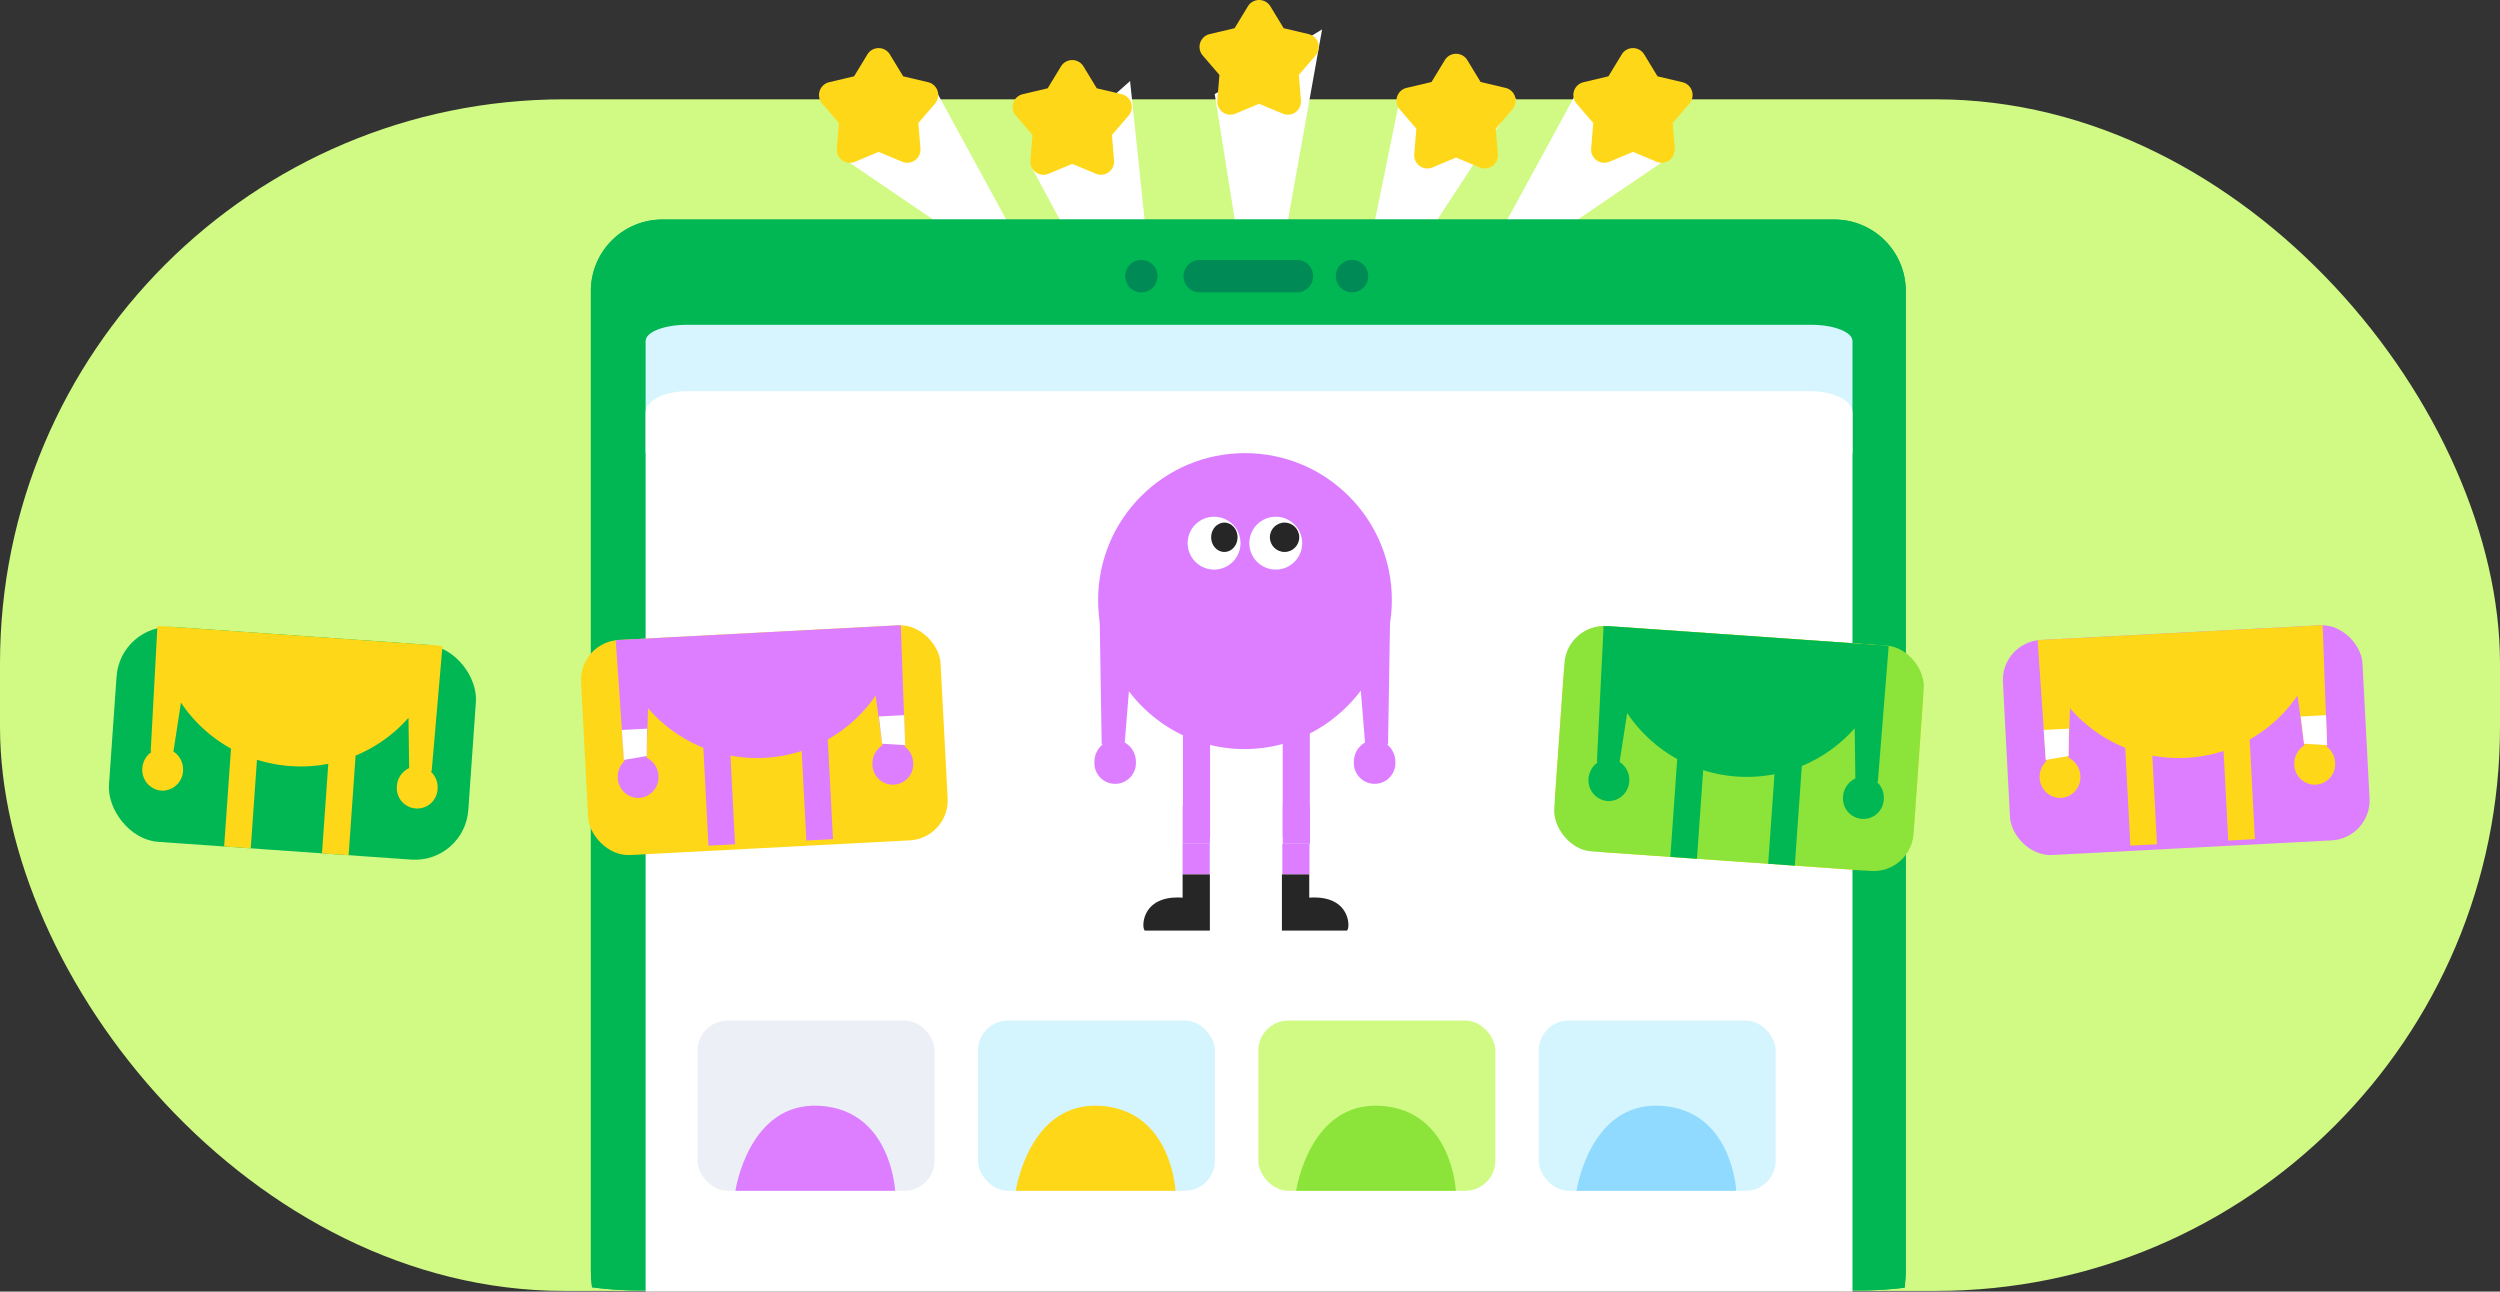 <svg xmlns="http://www.w3.org/2000/svg" width="749" height="386.955" viewBox="0 0 749 386.955">
  <rect x="0" y="0" width="749" height="386.955" fill="#333333" stroke="none"/>
  <g id="Group_2198" data-name="Group 2198" transform="translate(-138 -87.244)">
    <rect id="Rectangle_17683" data-name="Rectangle 17683" width="749" height="357" rx="169" transform="translate(138 117)" fill="#d0fa84" style="mix-blend-mode: multiply;isolation: isolate"/>
    <g id="STARS" transform="translate(-12.621 60.574)">
      <g id="Group_1964" data-name="Group 1964" transform="translate(-1 -6)">
        <path id="Path_4694" data-name="Path 4694" d="M0,75.24,8.47,0,7.538,4.885l27.2,71.853Z" transform="matrix(-0.819, 0.574, -0.574, -0.819, 475.684, 122.299)" fill="#fff"/>
        <path id="Path_3964" data-name="Path 3964" d="M223.56,328.961a3.942,3.942,0,0,0-2.843-2.618l-7.47-1.764-3.986-6.56a3.942,3.942,0,0,0-6.737,0l-3.986,6.56-7.47,1.764a3.942,3.942,0,0,0-2.082,6.407l5.007,5.818-.631,7.649a3.941,3.941,0,0,0,5.45,3.96l7.08-2.964,7.08,2.964a3.941,3.941,0,0,0,5.45-3.96l-.631-7.649,5.007-5.818A3.941,3.941,0,0,0,223.56,328.961Z" transform="translate(208.967 -269.043)" fill="#ffd719"/>
      </g>
      <g id="Group_1964-2" data-name="Group 1964" transform="translate(56 -6)">
        <path id="Path_4688" data-name="Path 4688" d="M401.254,99.607l12.386,68.819,4.694,4.133,18.9-88.68Z" transform="matrix(0.951, -0.309, 0.309, 0.951, -8.536, 112.288)" fill="#fff"/>
        <path id="Path_3964-2" data-name="Path 3964" d="M223.56,328.961a3.942,3.942,0,0,0-2.843-2.618l-7.47-1.764-3.986-6.56a3.942,3.942,0,0,0-6.737,0l-3.986,6.56-7.47,1.764a3.942,3.942,0,0,0-2.082,6.407l5.007,5.818-.631,7.649a3.941,3.941,0,0,0,5.45,3.96l7.08-2.964,7.08,2.964a3.941,3.941,0,0,0,5.45-3.96l-.631-7.649,5.007-5.818A3.941,3.941,0,0,0,223.56,328.961Z" transform="translate(209.967 -265.455)" fill="#ffd719"/>
      </g>
      <g id="Group_1964-3" data-name="Group 1964" transform="translate(113 -6)">
        <path id="Path_4688-2" data-name="Path 4688" d="M401.254,103.255l13.527,84.781h0L433.42,83.879Z" transform="translate(0.299 -42.398)" fill="#fff"/>
        <path id="Path_3964-3" data-name="Path 3964" d="M223.56,328.961a3.942,3.942,0,0,0-2.843-2.618l-7.47-1.764-3.986-6.56a3.942,3.942,0,0,0-6.737,0l-3.986,6.56-7.47,1.764a3.942,3.942,0,0,0-2.082,6.407l5.007,5.818-.631,7.649a3.941,3.941,0,0,0,5.45,3.96l7.08-2.964,7.08,2.964a3.941,3.941,0,0,0,5.45-3.96l-.631-7.649,5.007-5.818A3.941,3.941,0,0,0,223.56,328.961Z" transform="translate(208.967 -283.455)" fill="#ffd719"/>
      </g>
      <g id="Group_1964-4" data-name="Group 1964" transform="translate(170 -6)">
        <path id="Path_4688-3" data-name="Path 4688" d="M401.254,99.088l11.074,66.549,3.143,1.4L433.42,83.879Z" transform="matrix(0.934, 0.358, -0.358, 0.934, 60.147, -171.274)" fill="#fff"/>
        <path id="Path_3964-4" data-name="Path 3964" d="M223.56,328.961a3.942,3.942,0,0,0-2.843-2.618l-7.47-1.764-3.986-6.56a3.942,3.942,0,0,0-6.737,0l-3.986,6.56-7.47,1.764a3.942,3.942,0,0,0-2.082,6.407l5.007,5.818-.631,7.649a3.941,3.941,0,0,0,5.45,3.96l7.08-2.964,7.08,2.964a3.941,3.941,0,0,0,5.45-3.96l-.631-7.649,5.007-5.818A3.941,3.941,0,0,0,223.56,328.961Z" transform="translate(210.967 -267.341)" fill="#ffd719"/>
      </g>
      <g id="Group_1964-5" data-name="Group 1964" transform="translate(227 -6)">
        <path id="Path_4688-4" data-name="Path 4688" d="M403.487,98.181l8.47,75.24-.932-4.885,27.2-71.852Z" transform="matrix(0.819, 0.574, -0.574, 0.819, 122.169, -252.19)" fill="#fff"/>
        <path id="Path_3964-5" data-name="Path 3964" d="M223.56,328.961a3.942,3.942,0,0,0-2.843-2.618l-7.47-1.764-3.986-6.56a3.942,3.942,0,0,0-6.737,0l-3.986,6.56-7.47,1.764a3.942,3.942,0,0,0-2.082,6.407l5.007,5.818-.631,7.649a3.941,3.941,0,0,0,5.45,3.96l7.08-2.964,7.08,2.964a3.941,3.941,0,0,0,5.45-3.96l-.631-7.649,5.007-5.818A3.941,3.941,0,0,0,223.56,328.961Z" transform="translate(206.967 -269.043)" fill="#ffd719"/>
      </g>
    </g>
    <g id="_021-communication" data-name="021-communication" transform="translate(396.58 155.717)">
      <path id="Path_4462" data-name="Path 4462" d="M81.034,225.425h33.76a45.034,45.034,0,0,1,45.034,45.034v54.485a9.511,9.511,0,0,1-9.511,9.511h0a9.51,9.51,0,0,1-8.358-4.973l-7.594-13.989H81.034A45.034,45.034,0,0,1,36,270.459h0A45.034,45.034,0,0,1,81.034,225.425Z" transform="translate(-27.39 -116.275)" fill="#6cd0f5"/>
      <path id="Path_4463" data-name="Path 4463" d="M133.695,280.427v9.71a2.427,2.427,0,0,1-2.427,2.427H92.427A2.427,2.427,0,0,1,90,290.137v-9.71A2.427,2.427,0,0,1,92.427,278h38.84A2.427,2.427,0,0,1,133.695,280.427ZM116.7,302.275H92.427A2.427,2.427,0,0,0,90,304.7v9.71a2.427,2.427,0,0,0,2.427,2.427H116.7a2.427,2.427,0,0,0,2.427-2.427V304.7A2.427,2.427,0,0,0,116.7,302.275Z" transform="translate(-55.173 -143.326)" fill="#4191be"/>
      <path id="Path_4464" data-name="Path 4464" d="M344.773,165.035h0a45.034,45.034,0,0,1-45.034,45.035H246.407l-7.594,13.989a9.511,9.511,0,0,1-8.358,4.973h0a9.511,9.511,0,0,1-9.511-9.511V165.035A45.034,45.034,0,0,1,265.978,120h33.76A45.034,45.034,0,0,1,344.773,165.035Z" transform="translate(-122.544 -62.034)" fill="#ffe13c"/>
      <path id="Path_4465" data-name="Path 4465" d="M348.259,172.427v9.71a2.427,2.427,0,0,1-2.427,2.427h-53.4A2.427,2.427,0,0,1,290,182.137v-9.71A2.427,2.427,0,0,1,292.427,170h53.4A2.427,2.427,0,0,1,348.259,172.427Zm-2.427,21.847H304.565a2.427,2.427,0,0,0-2.427,2.427v9.71a2.427,2.427,0,0,0,2.427,2.427h41.267a2.427,2.427,0,0,0,2.427-2.427V196.7A2.427,2.427,0,0,0,345.832,194.275Z" transform="translate(-158.074 -87.759)" fill="#ebb410"/>
      <path id="Path_4672" data-name="Path 4672" d="M17653.707,19508.412a104.8,104.8,0,0,1-13.914-.934,45.954,45.954,0,0,1-.342-5.592v-292.912a21.393,21.393,0,0,1,21.389-21.391h351.154a21.4,21.4,0,0,1,21.395,21.391v292.912a45.9,45.9,0,0,1-.359,5.711,104.656,104.656,0,0,1-13.014.814Z" transform="translate(-17721 -19190.281)" fill="#00b754"/>
      <path id="Path_4690" data-name="Path 4690" d="M17653.707,19508.412a104.8,104.8,0,0,1-13.914-.934,45.954,45.954,0,0,1-.342-5.592v-292.912a21.393,21.393,0,0,1,21.389-21.391h351.154a21.4,21.4,0,0,1,21.395,21.391v292.912a45.9,45.9,0,0,1-.359,5.711,104.656,104.656,0,0,1-13.014.814Z" transform="translate(-17721 -19190.281)" fill="#00b754"/>
      <path id="Path_4460" data-name="Path 4460" d="M471.575,64.855V98.84c0-2.681-5.544-4.855-12.383-4.855H122.383c-6.839,0-12.383,2.174-12.383,4.855V64.855C110,62.174,115.544,60,122.383,60h336.81C466.032,60,471.575,62.174,471.575,64.855Z" transform="translate(-175.151 -31.164)" fill="#d6f5fe"/>
      <path id="Path_4693" data-name="Path 4693" d="M471.575,104.388V367.744H110V104.388c0-3.528,5.544-6.388,12.383-6.388h336.81C466.032,98,471.575,100.861,471.575,104.388Z" transform="translate(-175.151 -49.262)" fill="#fff"/>
      <path id="Path_4459" data-name="Path 4459" d="M236.317,24.855a4.855,4.855,0,0,1-4.855,4.855h-29.13a4.855,4.855,0,1,1,0-9.71h29.13A4.855,4.855,0,0,1,236.317,24.855ZM184.855,20a4.855,4.855,0,1,0,4.855,4.855A4.855,4.855,0,0,0,184.855,20Zm63.114,0a4.855,4.855,0,1,0,4.855,4.855A4.855,4.855,0,0,0,247.969,20Z" transform="translate(-101.479 -10.583)" fill="#008b56"/>
      <g id="Group_1963" data-name="Group 1963" transform="translate(6 -3)">
        <path id="Path_4680" data-name="Path 4680" d="M184.534,20a4.534,4.534,0,1,0,4.534,4.534A4.534,4.534,0,0,0,184.534,20Z" transform="translate(-166.479 63.075)" fill="#fff"/>
        <path id="Path_4681" data-name="Path 4681" d="M182.98,20a2.98,2.98,0,1,0,2.98,2.98A2.98,2.98,0,0,0,182.98,20Z" transform="translate(-24.528 69.12)" fill="#fff"/>
        <path id="Path_4682" data-name="Path 4682" d="M184.534,20a4.534,4.534,0,1,0,4.534,4.534A4.534,4.534,0,0,0,184.534,20Z" transform="translate(-122.312 50.676)" fill="#fff"/>
        <path id="Path_4686" data-name="Path 4686" d="M183.429,20a3.429,3.429,0,1,0,3.429,3.429A3.429,3.429,0,0,0,183.429,20Z" transform="translate(-135.246 79.748)" fill="#fff"/>
        <path id="Path_4683" data-name="Path 4683" d="M184.534,20a4.534,4.534,0,1,0,4.534,4.534A4.534,4.534,0,0,0,184.534,20Z" transform="translate(-6.029 154.337)" fill="#fff"/>
        <path id="Path_4687" data-name="Path 4687" d="M184.534,20a4.534,4.534,0,1,0,4.534,4.534A4.534,4.534,0,0,0,184.534,20Z" transform="translate(-6.029 92.337)" fill="#fff"/>
        <path id="Path_4684" data-name="Path 4684" d="M184.534,20a4.534,4.534,0,1,0,4.534,4.534A4.534,4.534,0,0,0,184.534,20Z" transform="translate(-140.99 168.345)" fill="#fff"/>
        <path id="Path_4685" data-name="Path 4685" d="M184.534,20a4.534,4.534,0,1,0,4.534,4.534A4.534,4.534,0,0,0,184.534,20Z" transform="translate(11.233 56.943)" fill="#fff"/>
      </g>
    </g>
    <g id="Group_1776" data-name="Group 1776" transform="translate(455.9 224.949)">
      <circle id="Ellipse_667" data-name="Ellipse 667" cx="44" cy="44" r="44" transform="translate(11.099 -1.949)" fill="#dc7eff"/>
      <g id="Group_1949" data-name="Group 1949" transform="translate(37.916 17.105)">
        <g id="Group_1822" data-name="Group 1822" transform="translate(0 0)">
          <ellipse id="Ellipse_498" data-name="Ellipse 498" cx="7.92" cy="7.92" rx="7.92" ry="7.92" fill="#fff"/>
          <ellipse id="Ellipse_500" data-name="Ellipse 500" cx="3.96" cy="4.4" rx="3.96" ry="4.4" transform="translate(7.04 1.76)" fill="#262626"/>
        </g>
        <g id="Group_1823" data-name="Group 1823" transform="translate(18.48 0)">
          <ellipse id="Ellipse_498-2" data-name="Ellipse 498" cx="7.92" cy="7.92" rx="7.92" ry="7.92" transform="translate(0)" fill="#fff"/>
          <ellipse id="Ellipse_500-2" data-name="Ellipse 500" cx="4.4" cy="4.4" rx="4.4" ry="4.4" transform="translate(6.16 1.76)" fill="#262626"/>
        </g>
      </g>
      <g id="Group_1960" data-name="Group 1960" transform="translate(-0.001 48.098)">
        <path id="Path_4009" data-name="Path 4009" d="M18055.5,19049.326v-27.912a43.506,43.506,0,0,1-21.764.285v27.627h-8.121v-30.514a43.97,43.97,0,0,1-16.193-13.186l-1.25,15.357a6.611,6.611,0,0,1,3.338,5.822,6.22,6.22,0,1,1-12.422,0,6.679,6.679,0,0,1,2.523-5.285l-.348.018-.607-38.139c-.033-.3-.059-.605-.084-.914a13.267,13.267,0,0,1,2.059-.162h83.074a13.267,13.267,0,0,1,1.982.15l-.625,39.064-.342-.018a6.681,6.681,0,0,1,2.525,5.285,6.22,6.22,0,1,1-12.422,0,6.613,6.613,0,0,1,3.34-5.822l-1.275-15.588a43.939,43.939,0,0,1-15.266,12.875v31.055Z" transform="translate(-17989.098 -18984.324)" fill="#dc7eff"/>
        <path id="Path_4010" data-name="Path 4010" d="M18061.717,19008.516V18997h8.146v11.516Zm-29.984,0V18997h8.152v11.516Z" transform="translate(-17995.299 -18941.512)" fill="#dc7eff"/>
      </g>
      <g id="Group_1801" data-name="Group 1801" transform="translate(24.649 115.102)">
        <path id="Path_4015" data-name="Path 4015" d="M17650.912,18834.26v-9.184h8.125v9.184Zm-29.885,0v-9.184h8.127v9.184Z" transform="translate(-17609.27 -18825.076)" fill="#dc7eff"/>
        <path id="shoe-left" d="M171.327,935.818v16.846h-19.4c-1.109,0-1.664-10.783,11.233-9.869v-6.976Z" transform="translate(-151.399 -926.663)" fill="#262626" fill-rule="evenodd"/>
        <path id="shoe-right" d="M411.346,935.818v16.846h19.4c1.109,0,1.685-10.783-11.211-9.869v-6.976Z" transform="translate(-369.834 -926.663)" fill="#262626" fill-rule="evenodd"/>
      </g>
    </g>
    <g id="Group_1959" data-name="Group 1959" transform="translate(203.943 273.957)">
      <g id="Group_1802" data-name="Group 1802" transform="translate(107.5 5.645) rotate(-3)">
        <rect id="Rectangle_17575" data-name="Rectangle 17575" width="107.873" height="64.522" rx="12" transform="translate(0 0.001)" fill="#ffd719"/>
        <g id="Group_1798" data-name="Group 1798" transform="translate(9.489 0)">
          <path id="Path_4679" data-name="Path 4679" d="M55.45,62.953V36.077a43.39,43.39,0,0,1-11.234,1.474,43.476,43.476,0,0,1-10.154-1.2v26.6H26.077V33.573a43.1,43.1,0,0,1-15.919-12.7L8.93,35.664a6.342,6.342,0,0,1,3.282,5.6,6.217,6.217,0,0,1-6.1,6.321A6.221,6.221,0,0,1,0,41.268a6.384,6.384,0,0,1,2.481-5.086l-.338.016L1.552.088A12.753,12.753,0,0,1,3.046,0H85.851q.62,0,1.224.058L86.483,36.2l-.339-.016a6.377,6.377,0,0,1,2.485,5.086,6.111,6.111,0,1,1-12.214,0,6.336,6.336,0,0,1,3.286-5.6L78.447,20.65a42.956,42.956,0,0,1-15.008,12.4V62.953Z" transform="translate(0 0)" fill="#dc7eff"/>
          <path id="Path_4675" data-name="Path 4675" d="M77.657,8.193,77.126,0H84.7l-.141,9ZM0,0H7.573L7.041,8.193.141,9Z" transform="translate(1.967 26.973)" fill="#fff"/>
        </g>
      </g>
      <g id="Group_1962" data-name="Group 1962" transform="translate(533.5 5.645) rotate(-3)">
        <rect id="Rectangle_17575-2" data-name="Rectangle 17575" width="107.873" height="64.522" rx="12" transform="translate(0 0.001)" fill="#dc7eff"/>
        <g id="Group_1798-2" data-name="Group 1798" transform="translate(9.489 0)">
          <path id="Path_4679-2" data-name="Path 4679" d="M55.45,62.953V36.077a43.39,43.39,0,0,1-11.234,1.474,43.476,43.476,0,0,1-10.154-1.2v26.6H26.077V33.573a43.1,43.1,0,0,1-15.919-12.7L8.93,35.664a6.342,6.342,0,0,1,3.282,5.6,6.217,6.217,0,0,1-6.1,6.321A6.221,6.221,0,0,1,0,41.268a6.384,6.384,0,0,1,2.481-5.086l-.338.016L1.552.088A12.753,12.753,0,0,1,3.046,0H85.851q.62,0,1.224.058L86.483,36.2l-.339-.016a6.377,6.377,0,0,1,2.485,5.086,6.111,6.111,0,1,1-12.214,0,6.336,6.336,0,0,1,3.286-5.6L78.447,20.65a42.956,42.956,0,0,1-15.008,12.4V62.953Z" transform="translate(0 0)" fill="#ffd719"/>
          <path id="Path_4675-2" data-name="Path 4675" d="M77.657,8.193,77.126,0H84.7l-.141,9ZM0,0H7.573L7.041,8.193.141,9Z" transform="translate(1.967 26.973)" fill="#fff"/>
        </g>
      </g>
      <g id="Group_1803" data-name="Group 1803" transform="matrix(0.998, 0.07, -0.07, 0.998, 403.602, -0.004)">
        <rect id="Rectangle_17576" data-name="Rectangle 17576" width="107.873" height="67.655" rx="16" transform="translate(0 0.002)" fill="#ffd719"/>
        <rect id="Rectangle_17787" data-name="Rectangle 17787" width="107.873" height="67.655" rx="12" transform="translate(0 0.002)" fill="#8ce33a"/>
        <g id="Group_1800" data-name="Group 1800" transform="translate(9.622 0)">
          <path id="Path_3987" data-name="Path 3987" d="M55.452,67.647V40.767a43.3,43.3,0,0,1-11.233,1.474,43.333,43.333,0,0,1-10.156-1.2V67.647H26.077V38.26A43.029,43.029,0,0,1,10.161,25.568L8.93,40.353a6.346,6.346,0,0,1,3.283,5.605,6.216,6.216,0,0,1-6.1,6.318A6.219,6.219,0,0,1,0,45.958a6.386,6.386,0,0,1,2.483-5.087l-.339.017L1.325,1.035Q1.279.6,1.242.155A13.192,13.192,0,0,1,3.267,0h81.66a13.315,13.315,0,0,1,1.952.145l-.394,40.744-.339-.017a6.38,6.38,0,0,1,2.483,5.087,6.11,6.11,0,1,1-12.213,0A6.346,6.346,0,0,1,79.7,40.353l-1.25-15.01A43.016,43.016,0,0,1,63.44,37.74V67.647Z" transform="translate(0 0.01)" fill="#00b754"/>
        </g>
      </g>
      <g id="Group_1805" data-name="Group 1805" transform="matrix(0.998, 0.07, -0.07, 0.998, -36.903, -0.001)">
        <rect id="Rectangle_17576-2" data-name="Rectangle 17576" width="107.873" height="64.522" rx="16" transform="translate(6.983 -0.488)" fill="#00b754"/>
        <g id="Group_1800-2" data-name="Group 1800" transform="translate(16.605 -0.488)">
          <path id="Path_3987-2" data-name="Path 3987" d="M55.452,64.522V37.642a43.3,43.3,0,0,1-11.233,1.474,43.333,43.333,0,0,1-10.156-1.2V64.522H26.077V35.135A43.029,43.029,0,0,1,10.161,22.442L8.93,37.228a6.346,6.346,0,0,1,3.283,5.605,6.216,6.216,0,0,1-6.1,6.318A6.219,6.219,0,0,1,0,42.833a6.386,6.386,0,0,1,2.483-5.087l-.339.017-.6-36.727Q1.5.6,1.461.155A13.192,13.192,0,0,1,3.485,0h81.66A13.315,13.315,0,0,1,87.1.145l-.612,37.618-.339-.017a6.38,6.38,0,0,1,2.483,5.087,6.11,6.11,0,1,1-12.213,0A6.346,6.346,0,0,1,79.7,37.228l-1.25-15.01a43.016,43.016,0,0,1-15.009,12.4V64.522Z" transform="translate(0 0)" fill="#ffd719"/>
        </g>
      </g>
    </g>
    <g id="Group_1965" data-name="Group 1965">
      <g id="Group_1961" data-name="Group 1961" transform="translate(20 -15)">
        <rect id="Rectangle_17788" data-name="Rectangle 17788" width="71" height="51" rx="9" transform="translate(327 408)" fill="#eceff5"/>
        <path id="Path_4677" data-name="Path 4677" d="M355.578,438.995s3.916-26.769,25.317-25.453,22.523,25.453,22.523,25.453Z" transform="translate(-17.246 20.005)" fill="#dc7eff"/>
      </g>
      <g id="Group_1961-2" data-name="Group 1961" transform="translate(104 -15)">
        <rect id="Rectangle_17788-2" data-name="Rectangle 17788" width="71" height="51" rx="9" transform="translate(327 408)" fill="#d4f5fe"/>
        <g id="Rectangle_17789" data-name="Rectangle 17789" transform="translate(403 400)" fill="none" stroke="#fff" stroke-width="4">
          <rect width="87" height="67" rx="15" stroke="none"/>
          <rect x="2" y="2" width="83" height="63" rx="13" fill="none"/>
        </g>
        <path id="Path_4677-2" data-name="Path 4677" d="M355.578,438.995s3.916-26.769,25.317-25.453,22.523,25.453,22.523,25.453Z" transform="translate(-17.246 20.005)" fill="#ffd719"/>
      </g>
      <g id="Group_1961-3" data-name="Group 1961" transform="translate(188 -15)">
        <rect id="Rectangle_17788-3" data-name="Rectangle 17788" width="71" height="51" rx="9" transform="translate(327 408)" fill="#d0fa84"/>
        <path id="Path_4677-3" data-name="Path 4677" d="M355.578,438.995s3.916-26.769,25.317-25.453,22.523,25.453,22.523,25.453Z" transform="translate(-17.246 20.005)" fill="#8ce33a"/>
      </g>
      <g id="Group_1961-4" data-name="Group 1961" transform="translate(272 -15)">
        <rect id="Rectangle_17788-4" data-name="Rectangle 17788" width="71" height="51" rx="9" transform="translate(327 408)" fill="#d4f5fe"/>
        <path id="Path_4677-4" data-name="Path 4677" d="M355.578,438.995s3.916-26.769,25.317-25.453,22.523,25.453,22.523,25.453Z" transform="translate(-17.246 20.005)" fill="#90daff"/>
      </g>
    </g>
  </g>
</svg>
